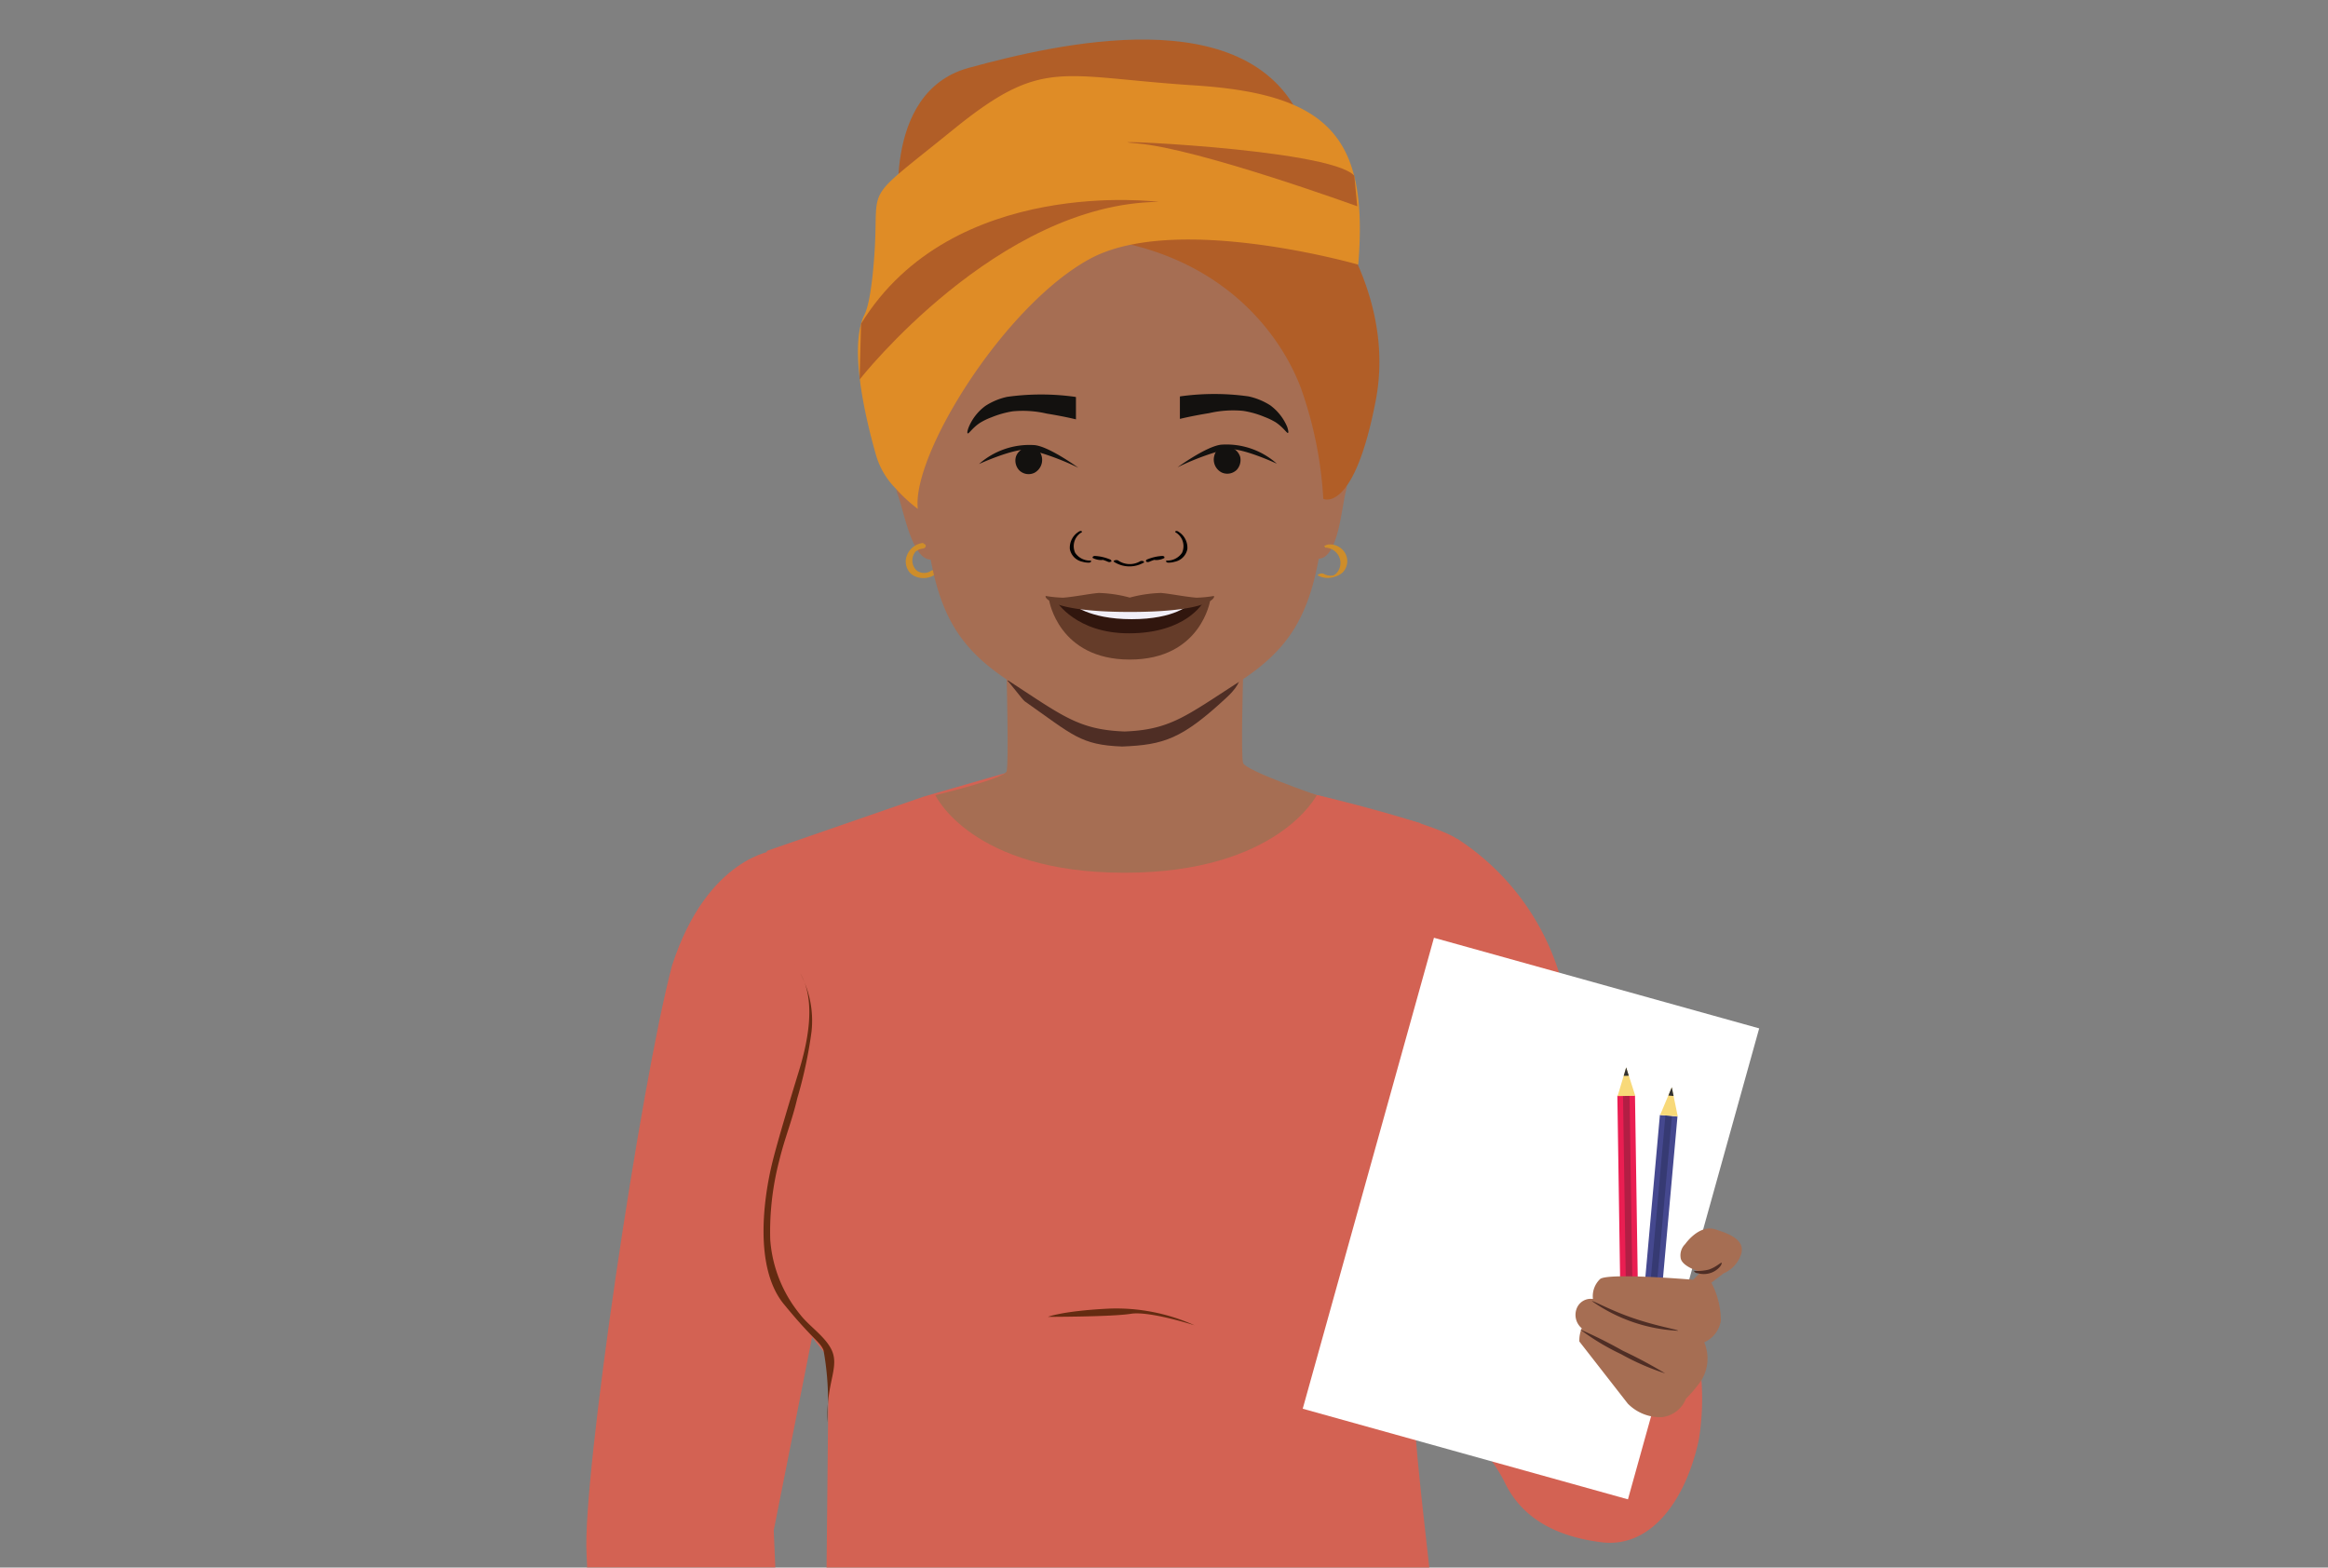 <svg id="Layer_1" data-name="Layer 1" xmlns="http://www.w3.org/2000/svg" xmlns:xlink="http://www.w3.org/1999/xlink" viewBox="0 0 205.83 138.61"><rect x="0" y="0" width="205.83" height="138.61" fill="#808080" stroke="none"/><defs><style>.cls-1{fill:none;}.cls-2{fill:#d36253;}.cls-3{fill:#642b11;}.cls-4{fill:#a66e53;}.cls-5{fill:#4f2e25;}.cls-6{fill:#ce8d2a;}.cls-7{fill:#010101;}.cls-8{fill:#13110f;}.cls-9{fill:#b15e27;}.cls-10{fill:#df8c26;}.cls-11{fill:#fff;}.cls-12{fill:#653c29;}.cls-13{fill:#31160e;}.cls-14{fill:#f1eef7;}.cls-15{fill:#ea1e52;}.cls-16{fill:#b21e44;}.cls-17{fill:#f8d979;}.cls-18{fill:#333232;}.cls-19{fill:#45488f;}.cls-20{fill:#363a73;}.cls-21{clip-path:url(#clip-path);}.cls-22{fill:#4d2f15;}.cls-23{fill:#1b120c;}.cls-24{fill:#a56530;}.cls-25{fill:#8c542a;}.cls-26{fill:#361b10;}.cls-27{fill:#4c2713;}.cls-28{fill:#753e1a;}.cls-29{fill:#812b24;}</style><clipPath id="clip-path"><polygon class="cls-1" points="232.93 -38.64 -22.93 -38.64 -22.93 -179.01 239.17 -179.01 232.93 -38.64"/></clipPath></defs><path class="cls-2" d="M134.31,131.46l-12-15.77-.16-18.12L116.5,70.31s10.76,2.53,12.51,4"/><path class="cls-2" d="M126.37,138.61c-.79-7.22-1.74-14.7-1.27-18.21.33-2.47,3.85-4,5.28-8.7,1.25-4.15-4.8-38.92-4.8-38.92l-11.86-3.21-3.14-.64-.25-.14a2.4,2.4,0,0,0,0,.56l0,.3A10.6,10.6,0,0,1,102.06,75a24.57,24.57,0,0,1-3.63,0,11.81,11.81,0,0,1-9.25-5.39l-.08-1.31-7.43,2.14L67.8,75.24l-.29,28.28c.32,5.83-.18,6.86,2.25,12.17l3.51,4.39-.19,18.53"/><path class="cls-2" d="M68.41,135.32,74,107.18l-5.44-32s-6,.51-9.14,10.19c-2.76,10.37-7.95,45.34-7.56,52,.11,2,0,1.23,0,1.23H68.55Z"/><path class="cls-2" d="M126.69,122.84s5,5.42,6.34,8.22,4,4.74,8.55,5.31,7.56-4,8.63-9.11a22.5,22.5,0,0,0-.82-10.53S139.73,92,138,86.54a21.89,21.89,0,0,0-9.15-12.37"/><path class="cls-3" d="M124.76,124.22c0,.68-.05,1.17-.05,1.17C124.75,125,124.76,124.57,124.76,124.22Z"/><path class="cls-3" d="M129.74,102.87c-.74-3-1.88-5.88-2.6-8.88-.62-2.58-1.07-5.65.24-8.1a8.71,8.71,0,0,0-1.1,5.69c.68,4.87,2.23,8,3.29,12.73a20.75,20.75,0,0,1,.09,7.33,14,14,0,0,1-4,6.54,5.46,5.46,0,0,0-1.13,1.32c-.65,1.39.23,2.33.25,4.72a26.92,26.92,0,0,1,.49-4.7c.36-.81.92-.86,3.51-4.07S130.56,106.19,129.74,102.87Z"/><path class="cls-4" d="M109.91,67.47c-.21-.66,0-7.71,0-7.71l-10.43,1.6L89,59.76s.2,7.78,0,8.44-6.3,2.11-6.3,2.11,3.18,6.86,16.72,6.86,17-6.86,17-6.86S110.11,68.13,109.91,67.47Z"/><path class="cls-5" d="M89.05,60.17c.17.12,1.37,1.72,1.55,1.84,4.28,3,4.92,3.86,8.62,4,3.69-.15,5.28-.66,9.26-4.36,1.34-1.25,1-1.67,1.34-1.9C103.17,59.74,95.71,60.12,89.05,60.17Z"/><path class="cls-4" d="M82.32,39.32s-2-3.07-3.13-3c-.69.08.9,1.63,1.1,3.39.26,2.35-1.48,2.65-.93,4s1.26,6,3.09,5.77c.72-.08,1.46-1.68,1.46-1.68S82.92,41.42,82.32,39.32Z"/><path class="cls-6" d="M81.7,48a1.74,1.74,0,0,0-1.61,1.48,1.52,1.52,0,0,0,.28,1.06A1.33,1.33,0,0,0,81,51a1.86,1.86,0,0,0,1.71-.22.19.19,0,0,0,0-.3.35.35,0,0,0-.4,0,1.12,1.12,0,0,1-1,.11l-.18-.08s-.07,0,0,0,0,0,0,0a.9.9,0,0,1-.2-.19,1.22,1.22,0,0,1,0-1.52l.08-.09.06,0,.1-.08,0,0h0a.52.52,0,0,1,.13-.06l0,0s0,0,0,0l.24-.06c.13,0,.3-.08.31-.23s-.14-.21-.26-.19Z"/><path class="cls-4" d="M115.63,39.23S117.31,36,118.45,36c.69,0-.74,1.71-.76,3.48,0,2.36,1.74,2.49,1.33,3.87s-.65,6.07-2.49,6.06c-.73,0-1.63-1.53-1.63-1.53S115.25,41.37,115.63,39.23Z"/><path class="cls-4" d="M118.09,41.15h0c-.41,2.06-.91,4.22-1.25,6.71-.91,6.55-2.86,9.56-7.32,12.45-4.66,3-6.06,4.22-10.09,4.37-4-.15-5.42-1.33-10.08-4.37-4.45-2.89-6.41-5.9-7.32-12.45-.2-1.47-.46-2.81-.71-4.1-.2-1-.39-1.86-.57-2.76v0h0a22.08,22.08,0,0,1-.15-10A20.09,20.09,0,0,1,89.4,19.51h0a18.83,18.83,0,0,1,10-2.9c10.34,0,17.41,8.33,18.85,14.36A22.2,22.2,0,0,1,118.09,41.15Z"/><path class="cls-7" d="M100.77,49.65a1.81,1.81,0,0,1-1.91-.09c-.12-.09-.52,0-.35.13a2.53,2.53,0,0,0,2.59.07c.07,0,.06-.1,0-.13a.35.35,0,0,0-.3,0"/><path class="cls-7" d="M98.24,49.51a4,4,0,0,0-1.41-.35.27.27,0,0,0-.21.07s-.05.08,0,.11a1.59,1.59,0,0,0,.77.18.33.33,0,0,0,.24-.1c0-.06,0-.1-.1-.1a1.19,1.19,0,0,1-.62-.15l-.21.19a3.59,3.59,0,0,1,1.25.31.3.3,0,0,0,.26,0c.05,0,.1-.1,0-.13"/><path class="cls-7" d="M96.34,49.57a1.57,1.57,0,0,1-1.28-.69,1.42,1.42,0,0,1,.57-1.81c.07,0,0-.1,0-.11a.3.3,0,0,0-.26.06,1.66,1.66,0,0,0-.78,1.53,1.42,1.42,0,0,0,1.11,1.12,1.89,1.89,0,0,0,.53.08c.07,0,.2,0,.23-.09s0-.09-.09-.09"/><path class="cls-7" d="M101.33,49.51a4,4,0,0,1,1.41-.35.27.27,0,0,1,.21.07s0,.08,0,.11a1.59,1.59,0,0,1-.77.18.35.35,0,0,1-.24-.1c0-.06,0-.1.1-.1a1.19,1.19,0,0,0,.62-.15l.21.19a3.59,3.59,0,0,0-1.25.31.3.3,0,0,1-.26,0s-.1-.1,0-.13"/><path class="cls-7" d="M103.24,49.57a1.57,1.57,0,0,0,1.27-.69,1.42,1.42,0,0,0-.57-1.81c-.07,0,0-.1,0-.11a.3.3,0,0,1,.26.06,1.66,1.66,0,0,1,.78,1.53,1.42,1.42,0,0,1-1.11,1.12,1.89,1.89,0,0,1-.53.08c-.07,0-.2,0-.23-.09s0-.09.1-.09"/><path class="cls-8" d="M104.32,35.07c0,.37,0,.75,0,1.12s0,.57,0,.85c1-.24,1.92-.4,2.59-.51a9.33,9.33,0,0,1,3-.2,8.08,8.08,0,0,1,1.88.53,6.19,6.19,0,0,1,1,.48c.69.46,1,1,1.09.94s-.06-.5-.08-.55a4.54,4.54,0,0,0-1.49-1.89,5.92,5.92,0,0,0-1.92-.79,21.74,21.74,0,0,0-6.05,0"/><path class="cls-8" d="M107.91,39.57a1.32,1.32,0,0,1,1.74.82,1.29,1.29,0,0,1-.3,1.15,1.19,1.19,0,0,1-1.35.23,1.28,1.28,0,0,1-.63-1.5,1.1,1.1,0,0,1,.54-.7"/><path class="cls-8" d="M104.11,41.32s2.55-1.86,3.86-2A6.69,6.69,0,0,1,112.89,41s-3.1-1.45-4.44-1.29A22.7,22.7,0,0,0,104.11,41.32Z"/><path class="cls-8" d="M95.13,35.11c0,.37,0,.75,0,1.12s0,.57,0,.85c-1-.24-1.92-.4-2.59-.51a9.3,9.3,0,0,0-3-.2,8.41,8.41,0,0,0-1.88.53,5.7,5.7,0,0,0-1,.48c-.7.46-1,1-1.1.94s.07-.5.09-.55a4.46,4.46,0,0,1,1.49-1.89,5.8,5.8,0,0,1,1.91-.79,21.74,21.74,0,0,1,6,0"/><path class="cls-8" d="M91.54,39.61a1.24,1.24,0,0,0-1.36.25,1.11,1.11,0,0,0-.37.57,1.26,1.26,0,0,0,.3,1.15,1.18,1.18,0,0,0,1.34.23,1.29,1.29,0,0,0,.64-1.5,1.12,1.12,0,0,0-.55-.7"/><path class="cls-8" d="M95.34,41.36s-2.55-1.86-3.85-2a6.72,6.72,0,0,0-4.93,1.67S89.67,39.6,91,39.76A22.7,22.7,0,0,1,95.34,41.36Z"/><path class="cls-9" d="M77.62,23.86A37.61,37.61,0,0,1,97,21.09c10.89,1.38,16.13,8.26,18,13.17a35.11,35.11,0,0,1,2,9.85s2.68,1.36,4.62-8.61C124.47,21,108.57,8.13,105,8.13S82.68,7.6,77.62,23.86Z"/><path class="cls-9" d="M79.57,19.62S77.75,8.16,85.65,6,110.17,0,115,10.48Z"/><path class="cls-10" d="M79.16,43.16a6.9,6.9,0,0,1-1.73-3c-.88-3.09-2.42-9.49-1-12.33.62-1.23.86-4.92.92-6,.31-5.67-1-3.94,6.94-10.38s9.36-4.67,21.32-3.9,15.4,4.64,14.48,15.85c0,0-16.11-4.63-23.71-.52S80.59,40.23,81.15,45A13.76,13.76,0,0,1,79.16,43.16Z"/><path class="cls-9" d="M76,33.56S88.2,18,102.44,17.85c0,0-18.23-2.38-26.31,10.78Z"/><path class="cls-9" d="M120,18.24s-14.07-5.12-19.47-5.56,17.06.41,19.21,2.86Z"/><ellipse class="cls-11" cx="99.79" cy="54.38" rx="4.74" ry="1"/><path class="cls-6" d="M117.16,48.42a1.39,1.39,0,0,1,1.33,1.09,1.35,1.35,0,0,1-.13.9,1.22,1.22,0,0,1-.24.32s0,0-.06.05h0l-.08.05-.15.07,0,0s-.05,0,0,0h-.1a1.2,1.2,0,0,1-.69-.16.51.51,0,0,0-.36,0s-.24.1-.17.14A1.85,1.85,0,0,0,118,51a1.82,1.82,0,0,0,.71-.38,1.43,1.43,0,0,0,0-2,1.55,1.55,0,0,0-1.17-.48.77.77,0,0,0-.39.11c-.09,0-.08.1,0,.1Z"/><path class="cls-12" d="M99.89,53.4c-2.72,0-7.13-.32-7.13-.32s.82,5.24,7.13,5.24S107,53.08,107,53.08,102.62,53.4,99.89,53.4Z"/><path class="cls-13" d="M99.92,53.4c-1.29,0-6.51-.22-6.51-.22S95.13,56,99.81,56c5.08,0,6.57-2.74,6.57-2.74Z"/><path class="cls-14" d="M100,53.58c-1.3,0-5.24-.21-5.24-.21s1.42,1.38,5.3,1.38,5.12-1.34,5.12-1.34Z"/><path class="cls-12" d="M107.31,52.7a10.81,10.81,0,0,1-1.53.15c-1.07-.09-2.37-.36-3.14-.42a11.87,11.87,0,0,0-2.75.41,11.67,11.67,0,0,0-2.74-.41c-.77.06-2.07.33-3.14.42a10.63,10.63,0,0,1-1.53-.15c-.2,0,.17,1.41,7.42,1.41S107.5,52.74,107.31,52.7Z"/><path class="cls-3" d="M105.62,117.19a16.82,16.82,0,0,0-7.52-1.48c-4.16.2-5.45.73-5.45.73s5.68,0,7.33-.27S105.62,117.19,105.62,117.19Z"/><path class="cls-3" d="M73.53,119.37c-.56-1.19-2-2.11-2.78-3.13a11.79,11.79,0,0,1-2.65-6.63,24.94,24.94,0,0,1,.8-7c.5-2.05,1.11-3.44,1.59-5.49a39.32,39.32,0,0,0,1.26-5.89,8.87,8.87,0,0,0-1-5.17c1.46,2.49.64,6.19-.14,8.73s-1.85,6.09-2.31,7.94c-.82,3.32-1.62,9.38,1,12.58s3.15,3.26,3.51,4.07a25.22,25.22,0,0,1,.4,4.79C73.32,122,74.15,120.68,73.53,119.37Z"/><path class="cls-3" d="M73.19,124.18a9.5,9.5,0,0,0,0,1.59l0-1.09Z"/><rect class="cls-11" x="120.45" y="86.12" width="29.85" height="43.23" transform="translate(33.87 -32.37) rotate(15.57)"/><rect class="cls-15" x="143.17" y="96.89" width="1.56" height="23.71" transform="translate(-1.61 2.16) rotate(-0.86)"/><rect class="cls-16" x="143.67" y="96.9" width="0.58" height="23.71" transform="translate(-1.61 2.16) rotate(-0.86)"/><polygon class="cls-17" points="143.02 96.92 143.78 94.38 144.58 96.89 143.02 96.92"/><polygon class="cls-18" points="143.78 94.38 143.56 95.13 144.01 95.12 143.78 94.38"/><rect class="cls-19" x="145.71" y="98.6" width="1.56" height="23.71" transform="translate(10.43 -12.62) rotate(5.12)"/><rect class="cls-20" x="146.2" y="98.61" width="0.58" height="23.71" transform="translate(10.43 -12.62) rotate(5.12)"/><polygon class="cls-17" points="146.78 98.59 147.81 96.14 148.34 98.72 146.78 98.59"/><polygon class="cls-18" points="147.81 96.14 147.51 96.87 147.97 96.91 147.81 96.14"/><rect class="cls-17" x="145.18" y="117.35" width="1.42" height="0.47"/><rect class="cls-17" x="147.19" y="120.97" width="1.42" height="0.47" transform="translate(8.25 -9.42) rotate(3.75)"/><path class="cls-4" d="M149,110s1.21-1.75,2.65-1.3,2.65,1,2.29,2.21a2.8,2.8,0,0,1-1.56,1.69l-1.07.82a7.28,7.28,0,0,1,.84,3.34,2.51,2.51,0,0,1-1.47,1.93,3.69,3.69,0,0,1-.25,3.36,11.94,11.94,0,0,1-1.37,1.63,2.59,2.59,0,0,1-2.14,1.63,4,4,0,0,1-3-1.2l-4.28-5.49a2.76,2.76,0,0,1,.21-1.17,1.55,1.55,0,0,1-.45-1.74,1.33,1.33,0,0,1,1.44-.85,2.09,2.09,0,0,1,.64-1.77c.78-.57,8.23.07,8.23.07l.67-.69s-1.71-.45-1.79-1.27A1.4,1.4,0,0,1,149,110Z"/><path class="cls-5" d="M148.37,117.67a14.46,14.46,0,0,1-7.62-2.62c.05-.09,1.63.82,3.73,1.53S148.38,117.57,148.37,117.67Z"/><path class="cls-5" d="M147.23,121.44a21.43,21.43,0,0,1-3.9-1.7,20.6,20.6,0,0,1-3.63-2.19,41.8,41.8,0,0,1,3.79,1.89A40.64,40.64,0,0,1,147.23,121.44Z"/><path class="cls-5" d="M152.23,111.66s0,.18-.2.39a1.87,1.87,0,0,1-.89.54,1.93,1.93,0,0,1-1,0c-.26,0-.38-.19-.37-.22a4,4,0,0,0,1.31-.11C151.73,112.05,152.15,111.6,152.23,111.66Z"/><g class="cls-21"><path class="cls-4" d="M135.5,21.55s-6.31,5.62-10,9.48l.07.51s1.06,3,3.17,2.76,13.8-8.59,13.8-8.59l-.7-3.93Z"/><path class="cls-22" d="M119,38.2s-.89-1.33.1-2.07,6.17-5.3,6.79-5.34c.09.45.76.9,2.12,1A10.17,10.17,0,0,0,134,30.47c2.31-1.13,7.09-3.34,9-5.26a7.58,7.58,0,0,0,1.33-2.68c3.27,2.42,3.25,5.89,2.28,7S138.81,33,138.81,33l-5.74,3.14-5.68,1.79-2.44.58-3,.31Z"/><path class="cls-23" d="M146.77,29.15a22.61,22.61,0,0,1-5,2.11,27.55,27.55,0,0,0-8.91,3.9,23.61,23.61,0,0,1-3.08,1.72c-6.18,2.85-10.52,1.37-10.67,1.3a.74.74,0,0,0-.1.38,5.31,5.31,0,0,0,1.55.58c2,.38,4.85.69,9.66-1.41a22,22,0,0,0,3-1.47,23.37,23.37,0,0,1,5.69-2.72l.22,1s5.91-1.31,8.27-3.22A4.41,4.41,0,0,0,146.77,29.15Z"/><path class="cls-23" d="M147.27,30.42a37,37,0,0,1-8.33,3.24l.2.88s5.91-1.31,8.27-3.22A6.34,6.34,0,0,0,147.27,30.42Z"/><path class="cls-24" d="M169.66-22.8h24.91c3.57,0,4.23,1.66,4.23,5.05,0,3.11-.72,4.94-4.33,4.95a18,18,0,0,1-2.44,0c-2.39-.31-2.87.55-2.56,2.36,3.06,17.65,12.29,34.09,15.34,51.73.21,1.2,0,1.68-1.63,1.7-4.12.05-4.21.13-4.78-3.18-2-11.25-3.87-22.51-5.69-33.78-.25-1.54-.89-2-2.75-2q-14.16.1-28.33,0c-1.81,0-2.34.52-2.56,1.91-1.94,11.87-4,23.73-5.92,35.6-.18,1.1-.73,1.43-2.05,1.45-4.25.06-4.36.09-3.81-3.24,2-12.06,4-24.12,6.07-36.18.87-5.13-4.51-9-3.56-14.16.29-1.58-.05-2.48-2.27-2.17-.48.06-1,0-1.46,0-6.37.44-5.85-4-5.48-8.13.14-1.6,1.83-2,3.67-2,8.46,0,16.93,1,25.4,1ZM175.7,0c4.72,0,9.44,0,14.15,0,1.44,0,2.09-.24,1.84-1.57-.76-4.12-7.69-5.38-8.35-9.51-.2-1.25-.73-1.78-2.44-1.76-7.47.09-15,.11-22.44,0-1.85,0-2.36.56-2.57,1.88-.63,4,5,5.13,4.2,9.11C159.84-.48,160.21.06,162,0,166.59-.08,171.15,0,175.7,0Z"/><path class="cls-25" d="M153.38,3.59c-.31,1.86-.63,3.72-.94,5.58,2,.38,3.94.83,5.9,1.29.25-1.5.5-3,.74-4.51S159.84,4,161.65,4q14.16.12,28.33,0c1.86,0,2.5.45,2.74,2l.72,4.38A56,56,0,0,0,199,8.09c-1.08-6.1-8.41-12.24-9.5-18.53a3.45,3.45,0,0,1,0-1.47c-1.29.09-2.58.15-3.88.2l-2.38.07a2.9,2.9,0,0,1,.14.58c.66,4.13,7.59,5.39,8.35,9.51C192-.22,191.31,0,189.87,0c-4.72-.06-9.43,0-14.15,0-4.55,0-9.11-.07-13.66,0-1.83,0-2.2-.49-1.95-1.87.75-4-4.83-5.11-4.2-9.11a2.46,2.46,0,0,1,.46-1.24q-3.36-.11-6.73-.15a2.22,2.22,0,0,1,.18,1.77C148.87-5.46,154.25-1.54,153.38,3.59Z"/><path class="cls-4" d="M153.64-48.39s-20.4,1.68-24.93,2.4c-6.64,1.06-9.64,3.31-10.22,7.57-1.2,8.87,24.42,60.48,24.42,60.48l6.31.61-14-51.39,25.69,1.77Z"/><path class="cls-4" d="M152.94-42.07s-24.06-1.81-29,1.25-3.57,7.55-2.69,12.69S146,25.68,146,25.68l7.21-4.82s-7.81-30.16-9.06-35.52-5.92-12.51-5.92-12.51,20,.55,23.75,0S152.94-42.07,152.94-42.07Z"/><path class="cls-4" d="M141.18,25.53l-7.36,10.83c-.42,1,11.83,1.75,17.36-12.19L148.84,22Z"/><path class="cls-22" d="M128.8,44.43s-1.13-1.11-.3-2,5-6.53,5.61-6.7c.18.42.93.71,2.27.48A10.34,10.34,0,0,0,142,33.6c2-1.61,6.29-4.81,7.76-7.1a7.79,7.79,0,0,0,.78-2.91c3.67,1.65,4.33,5.05,3.59,6.35s-6.9,5.08-6.9,5.08l-5,4.32-5.21,3-2.27,1.09-2.88,1Z"/><path class="cls-23" d="M154.24,29.51a23.52,23.52,0,0,1-4.53,3.17,28.5,28.5,0,0,0-8,5.76,22.56,22.56,0,0,1-2.68,2.35c-5.5,4.14-10,3.63-10.2,3.6a.64.64,0,0,0,0,.39,4.62,4.62,0,0,0,1.62.23c2.06-.06,4.89-.38,9.19-3.48a23.1,23.1,0,0,0,2.71-2.11,24.2,24.2,0,0,1,5-3.9l.4.93s5.54-2.57,7.49-5A4.25,4.25,0,0,0,154.24,29.51Z"/><path class="cls-23" d="M155,30.65a37.68,37.68,0,0,1-7.52,5l.35.82s5.54-2.57,7.49-5A6.67,6.67,0,0,0,155,30.65Z"/><path class="cls-4" d="M77.14-41.69s7.63,0,11.75,6c2.42,3.51,1.57,9.77,1.62,14.51.07,6.45-4.19,51.83-4.19,51.83l-8.48-2.06L70.12-16.15l.19-7.57L39.18-26.2s-2.83-9.24,4.14-16.53C44.18-43.67,77.14-41.69,77.14-41.69Z"/><path class="cls-4" d="M85.5,27.24A137.35,137.35,0,0,1,96.4,37.83c4.46,5.18.21-.37.21-.37S94.35,41.74,92,41.3s-14.69-10-14.69-10l1.48-3.53Z"/><polygon class="cls-26" points="81.55 43.12 78.61 43.46 78.15 39.13 80.78 39.26 81.55 43.12"/><polygon class="cls-27" points="78.16 39.01 78.61 43.46 75.54 42.75 76.03 38.23 78.16 39.01"/><path class="cls-26" d="M105.05,45.23a2.86,2.86,0,0,1-1.68.48c-2.88-.1-12.47-.34-14.42-1-2.84-.9-2-.58-5-2.43a57,57,0,0,0-7.17-3.69,7.23,7.23,0,0,1-1.31-.84s-.1-1.62.71-1.48l.55-2.16,2.5,3.32,7.3,1.64,3.91,3.65,7.62.64,6.11-.4a4.62,4.62,0,0,1,1.38.43,1.16,1.16,0,0,1,.13,1.19A2.18,2.18,0,0,1,105.05,45.23Z"/><path class="cls-28" d="M96.63,37.46a5.54,5.54,0,0,0-3,1.28c-1.91,1.35-4.32.49-5.87-.36a29.13,29.13,0,0,1-6.36-4.22,14.73,14.73,0,0,1-3.62-4.58.92.92,0,0,0-.34-.51s-1,2.2-1.48,3.22a8.64,8.64,0,0,0-.15,4.35c.25.78,3.52,2.12,6,3.67,3.13,1.93,3.84,2.11,6.25,3.41,1.48.8,7.91.89,9.94,1s4.47.07,5.34,0a3.77,3.77,0,0,0,1.86-1.08s.54-.63-.84-1.56-4.25-2.19-5.43-2.89A15.65,15.65,0,0,1,96.63,37.46Z"/><path class="cls-24" d="M38.63-23.4H64c3.63,0,4.3,1.72,4.29,5.24,0,3.24-.72,5.14-4.4,5.15a18.65,18.65,0,0,1-2.48,0c-2.43-.33-2.91.57-2.59,2.45C61.88,7.75,64.92,24.83,68,43.16c.21,1.25,0,1.75-1.66,1.77-4.19,0-4.28.13-4.86-3.3q-3-17.55-5.79-35.1c-.25-1.59-.9-2.08-2.79-2.06q-14.39.12-28.79,0c-1.85,0-2.38.55-2.61,2-2,12.34-4,24.66-6,37-.18,1.15-.74,1.49-2.08,1.51C9.1,45,9,45.05,9.54,41.59c2-12.54,4.11-25.07,6.18-37.6.88-5.32,1.76-9.39,2.73-14.71.29-1.64-.06-2.57-2.31-2.25-.48.06-1,0-1.49,0-6.47.46-5.94-4.17-5.57-8.45.15-1.66,1.87-2.05,3.73-2,8.61.05,17.22,1.07,25.82,1.07ZM38.43.27c4.79,0,9.59,0,14.38,0,1.47,0,2.12-.25,1.87-1.63-.77-4.28-1.47-5.59-2.14-9.88-.2-1.31-.74-1.86-2.48-1.83-7.6.09-15.2.11-22.81,0-1.88,0-2.4.57-2.61,2C24-6.95,23.32-5.78,22.56-1.64c-.26,1.43.12,2,2,1.94C29.17.2,33.8.27,38.43.27Z"/><path class="cls-25" d="M15.74,4l-1,5.8c2,.4,4,.86,6,1.35.25-1.56.51-3.13.76-4.69s.76-2,2.6-2q14.4.12,28.8,0c1.89,0,2.54.46,2.79,2.05s.49,3,.73,4.55a53.62,53.62,0,0,0,5.64-2.4C61,2.36,59.9-4,58.79-10.56a3.69,3.69,0,0,1,0-1.52c-1.31.08-2.62.15-3.94.2-.8,0-1.61.06-2.42.07a3.31,3.31,0,0,1,.14.6c.67,4.29,1.37,5.6,2.14,9.88C55,.06,54.3.33,52.83.31,48,.25,43.24.29,38.45.29c-4.63,0-9.26-.07-13.89,0-1.86,0-2.24-.51-2-1.94.76-4.14,1.44-5.32,2.07-9.47a2.72,2.72,0,0,1,.48-1.29q-3.42-.1-6.84-.15a2.32,2.32,0,0,1,.17,1.83C17.5-5.38,16.62-1.31,15.74,4Z"/><path class="cls-4" d="M69.28-39.9s7.63,0,11.75,6c2.42,3.51,1.57,9.77,1.62,14.52.06,6.44-4.19,51.82-4.19,51.82l-8-2.31L62.26-14.37l.18-7.56L31.32-24.42s-2.83-9.23,4.14-16.53C36.32-41.89,69.28-39.9,69.28-39.9Z"/><path class="cls-4" d="M77.5,28.27A137.35,137.35,0,0,1,88.4,38.86c4.46,5.19.21-.37.21-.37S86.35,42.77,84,42.34,69.27,32.28,69.27,32.28l1.48-3.52Z"/><polygon class="cls-26" points="73.79 44.15 70.86 44.49 70.39 40.16 73.02 40.29 73.79 44.15"/><polygon class="cls-27" points="70.4 40.04 70.86 44.49 67.78 43.78 68.27 39.26 70.4 40.04"/><path class="cls-26" d="M97.29,46.26a2.84,2.84,0,0,1-1.68.48c-2.88-.1-12.47-.33-14.42-1-2.84-.9-2-.57-5-2.43A55.5,55.5,0,0,0,69,39.67a7.23,7.23,0,0,1-1.31-.84s-.1-1.62.71-1.47l.55-2.17,2.51,3.32,7.29,1.64,3.91,3.65,7.63.64,6.1-.4a4.53,4.53,0,0,1,1.38.43,1.17,1.17,0,0,1,.13,1.19A2,2,0,0,1,97.29,46.26Z"/><path class="cls-28" d="M88.87,38.49a5.52,5.52,0,0,0-3,1.29c-1.91,1.34-4.32.49-5.86-.37a28.9,28.9,0,0,1-6.37-4.21A14.53,14.53,0,0,1,70,30.61a1,1,0,0,0-.34-.51s-1,2.2-1.49,3.22A8.68,8.68,0,0,0,68,37.68c.26.77,3.52,2.11,6,3.66,3.14,1.93,3.84,2.11,6.25,3.42,1.48.8,7.91.88,9.94,1s4.47.07,5.34,0a3.77,3.77,0,0,0,1.86-1.08s.54-.62-.84-1.56S92.36,41,91.17,40.24A15.65,15.65,0,0,1,88.87,38.49Z"/><path class="cls-29" d="M99-39.47a532.47,532.47,0,0,1-6.26,59.25S77.47,23.54,75.41,20c0,0-1.42-30.7-8.27-50.27C61.12-47.53,25-52.93,29.62-54.49c7.31-2.46,51.24-3.78,60.3-.89C95.92-53.47,99.44-50,99-39.47Z"/><path class="cls-29" d="M91.09-52.51a33.16,33.16,0,0,0-6.14.89,13.47,13.47,0,0,0,.31-2.79c-.42-.31-.87-.62-1.32-.93a39.93,39.93,0,0,0-5.5,3.18,46.15,46.15,0,0,0-5.71,4.6A40.91,40.91,0,0,0,68-42.33c-.39.52-6.09,1.07-6.46,1.62.07,0,1.34,3.18,1.41,3.18-5.16,8.62-3.21-1.26-3.72,14.08C58.81-10,63.52,12,62.7,19.11c4,3.82,21.25,2.21,21.25,2.21C86.32.55,91.09-52.51,91.09-52.51Z"/><path class="cls-5" d="M79.32,29l.8-7.36-.53,0-.69,7.61c4.39,2.76,9.3,9.42,9.3,9.42C88,36.55,79.32,29,79.32,29Z"/></g></svg>